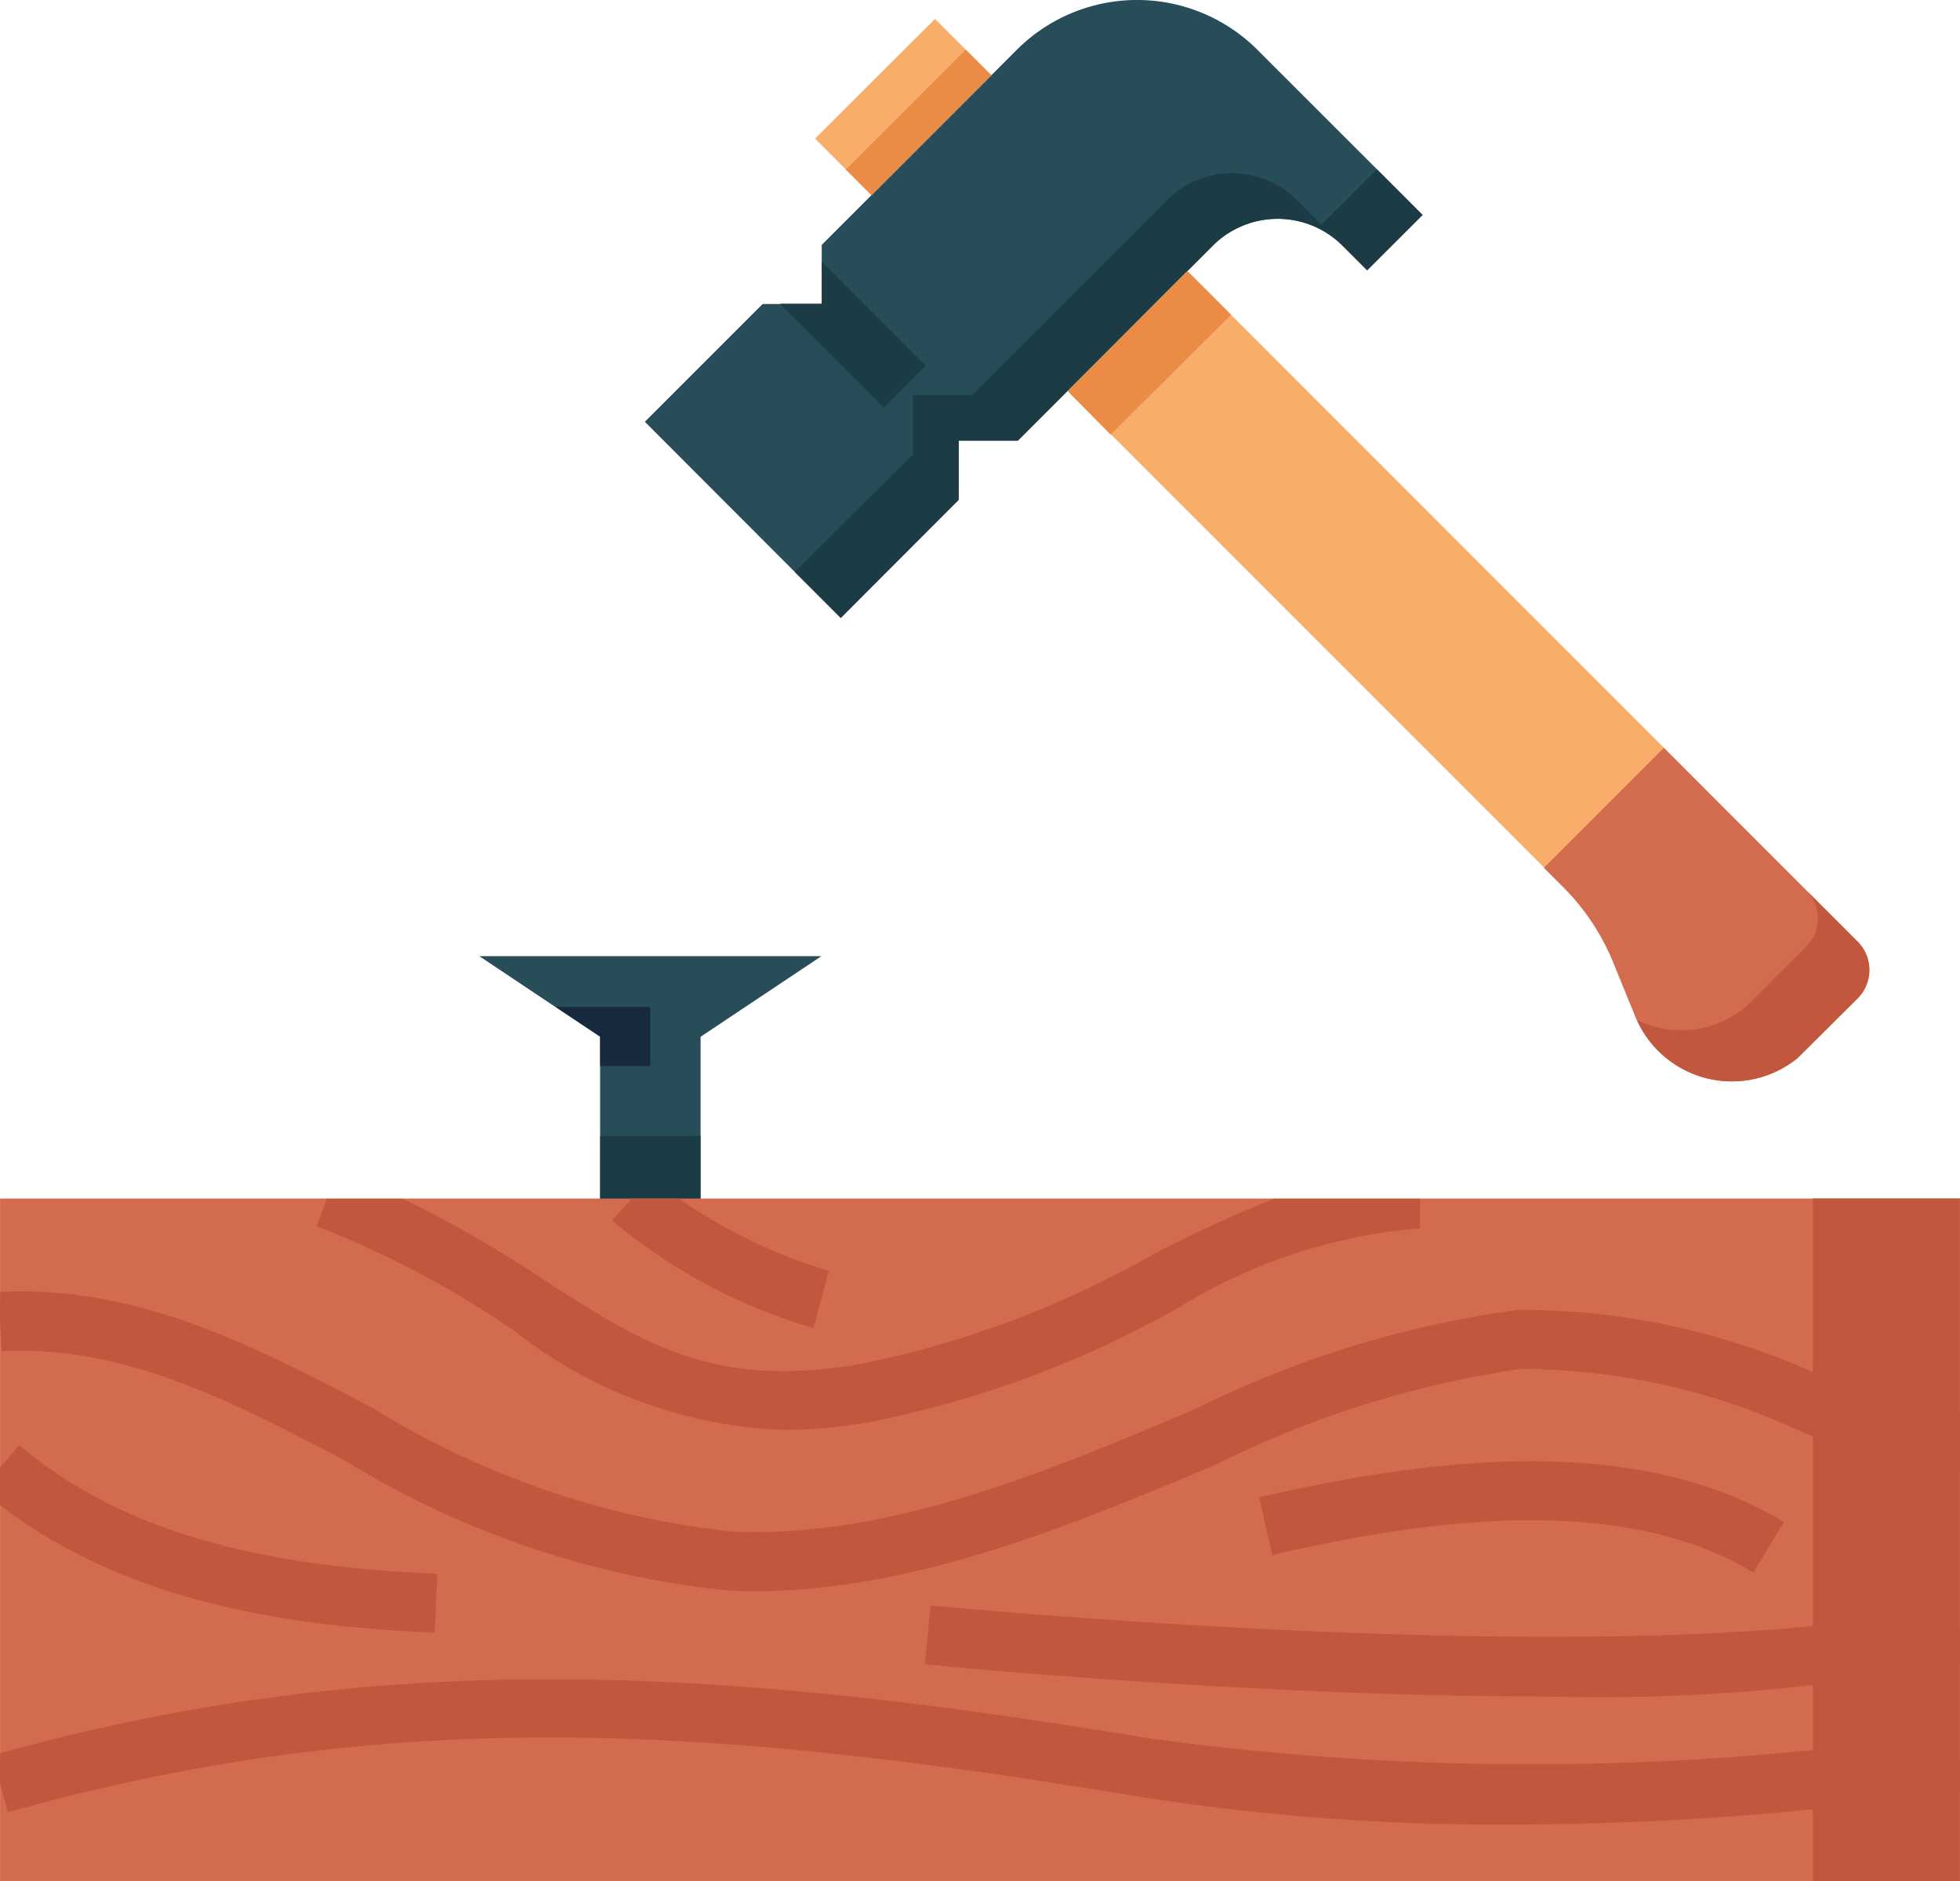 <svg xmlns="http://www.w3.org/2000/svg" width="36.473" height="35" viewBox="0 0 36.473 35">
    <defs>
        <style>
            .cls-1{fill:#274d59}.cls-2{fill:#1b3c44}.cls-4{fill:#d36c4f}.cls-5{fill:#c1573e}.cls-6{fill:#f9ad6a}.cls-7{fill:#ea8c46}
        </style>
    </defs>
    <g id="hammering" transform="translate(0 -0.5)">
        <path id="Path_626" d="M113.473 226.828l2.248 1.5v9.415l.935.866.935-.866v-9.415l2.248-1.5zm0 0" class="cls-1" transform="translate(-104.554 -208.537)"/>
        <path id="Path_627" d="M142.043 276.973l.935.866.935-.866v-7.563h-1.866zm0 0" class="cls-2" transform="translate(-130.878 -247.773)"/>
        <path id="Path_628" fill="#17293d" d="M132.378 239.405v.55h.933v-1.1h-1.76zm0 0" transform="translate(-121.21 -219.619)"/>
        <path id="Path_629" d="M.012 284.207h36.471v12.7H.012zm0 0" class="cls-4" transform="translate(-0.011 -261.406)"/>
        <g id="Group_435" transform="translate(0 22.8)">
            <path id="Path_630" d="M429.164 284.207h2.736v12.7h-2.737zm0 0" class="cls-5" transform="translate(-395.43 -284.207)"/>
            <path id="Path_631" d="M74.953 284.719a18.032 18.032 0 0 1 3.667 1.94 8.608 8.608 0 0 0 5.017 1.85 9.53 9.53 0 0 0 1.639-.151 19.422 19.422 0 0 0 5.678-2.1 10.135 10.135 0 0 1 4.533-1.5v-.55h-2.724a24.253 24.253 0 0 0-2.307 1.071 18.253 18.253 0 0 1-5.369 2c-2.736.477-4.052-.369-5.871-1.54a22.654 22.654 0 0 0-2.657-1.531h-1.416zm0 0" class="cls-5" transform="translate(-69.061 -284.203)"/>
            <path id="Path_632" d="M0 306.787l.029.549c2.271-.118 4.273.928 6.393 2.037a16.83 16.83 0 0 0 7.139 2.418q.241.011.481.011c2.992 0 5.963-1.252 8.6-2.362a18.63 18.63 0 0 1 5.658-1.773 12.4 12.4 0 0 1 5.056 1.091 9.269 9.269 0 0 0 3.115.807v-1.1a8.609 8.609 0 0 1-2.727-.737 13.363 13.363 0 0 0-5.493-1.16 19.254 19.254 0 0 0-6.037 1.858c-2.8 1.18-5.7 2.4-8.6 2.266a15.955 15.955 0 0 1-6.68-2.3c-2.246-1.174-4.367-2.277-6.931-2.16zm0 0" class="cls-5" transform="translate(0 -304.495)"/>
            <path id="Path_633" d="M36.473 399.517l-.094-.542a52.3 52.3 0 0 1-15.035.111c-7.823-1.3-14.134-1.708-21.343.282v.569l.148.53c7.106-1.991 13.086-1.616 21.013-.295a42.517 42.517 0 0 0 6.9.523 57.338 57.338 0 0 0 8.408-.62zm0 0" class="cls-5" transform="translate(-0.001 -389.047)"/>
            <path id="Path_634" d="M144.891 284.614a10.338 10.338 0 0 0 3.749 2l.286-1.063a9.819 9.819 0 0 1-2.789-1.347h-.88zm0 0" class="cls-5" transform="translate(-133.502 -284.203)"/>
            <path id="Path_635" d="M238.055 379.934c-5.227 1.385-18.876.06-19.013.047l-.108 1.095c.368.036 6.116.6 11.6.6a34.959 34.959 0 0 0 7.666-.638v-.566zm0 0" class="cls-5" transform="translate(-201.724 -372.409)"/>
            <path id="Path_636" d="M8.089 346.07l.049-1.1c-2.444-.109-5.536-.479-7.78-2.395l-.358.418v.7c2.452 1.884 5.592 2.262 8.09 2.373zm0 0" class="cls-5" transform="translate(0 -337.986)"/>
            <path id="Path_637" d="M298.055 347.05l.246 1.073c2.62-.6 6.4-1.221 8.952.329l.571-.941c-2.9-1.758-6.962-1.1-9.769-.461zm0 0" class="cls-5" transform="translate(-274.626 -341.491)"/>
        </g>
        <path id="Path_638" d="M159.58 1.428l-3.629 3.629v1.1h-1.1l-2.191 2.191L156.307 12l2.193-2.2V8.7h1.1l3.628-3.629a1.709 1.709 0 0 1 2.416 0l.458.458 1.031-1.029-1.666-1.666-1.407-1.406a3.167 3.167 0 0 0-4.48 0zm0 0" class="cls-1" transform="translate(-140.66 0)"/>
        <path id="Path_639" d="M198.624 35.379l.409.407L198 36.817l-.458-.458a1.709 1.709 0 0 0-2.416 0l-3.626 3.629h-1.1v1.1l-2.2 2.191.853.853 2.195-2.194v-1.1h1.1l3.629-3.629a1.709 1.709 0 0 1 2.416 0l.458.458 1.031-1.031zm0 0" class="cls-2" transform="translate(-173.41 -32.137)"/>
        <path id="Path_640" d="M185.415 63.3h-.778l1.931 1.931.778-.778-1.931-1.931zm0 0" class="cls-2" transform="translate(-170.123 -57.148)"/>
        <path id="Path_641" d="M192.969 7.2l2.231-2.227 1.049 1.049-2.231 2.231zm0 0" class="cls-6" transform="translate(-177.801 -4.121)"/>
        <path id="Path_642" d="M200.25 14.485l2.231-2.231.476.476-2.231 2.231zm0 0" class="cls-7" transform="translate(-184.51 -10.83)"/>
        <path id="Path_643" d="M252.7 66.934l9.23 9.23a4.256 4.256 0 0 1 .934 1.409l.395.975a1.94 1.94 0 0 0 3.018.806c.026-.022.651-.644 1.125-1.117a.748.748 0 0 0 0-1.059l-2.633-2.633-9.843-9.845zm0 0" class="cls-6" transform="translate(-232.832 -59.157)"/>
        <path id="Path_644" d="M252.7 66.93l2.231-2.231.809.81-2.24 2.231zm0 0" class="cls-7" transform="translate(-232.832 -59.153)"/>
        <path id="Path_645" d="M367.216 182.509a1.94 1.94 0 0 0 3.018.806c.026-.022.651-.644 1.125-1.117a.748.748 0 0 0 0-1.059l-2.633-2.633-.967-.97-2.233 2.232.359.359a4.256 4.256 0 0 1 .934 1.409zm0 0" class="cls-4" transform="translate(-336.796 -163.12)"/>
        <path id="Path_646" d="M391.679 189.484l-2.633-2.633-.258-.258 1.933 1.933a.748.748 0 0 1 0 1.059c-.474.472-1.1 1.095-1.125 1.117a1.866 1.866 0 0 1-2.019.244 1.935 1.935 0 0 0 2.976.714c.026-.022.65-.644 1.125-1.117a.748.748 0 0 0 0-1.06zm0 0" class="cls-5" transform="translate(-357.113 -171.466)"/>
    </g>
</svg>

